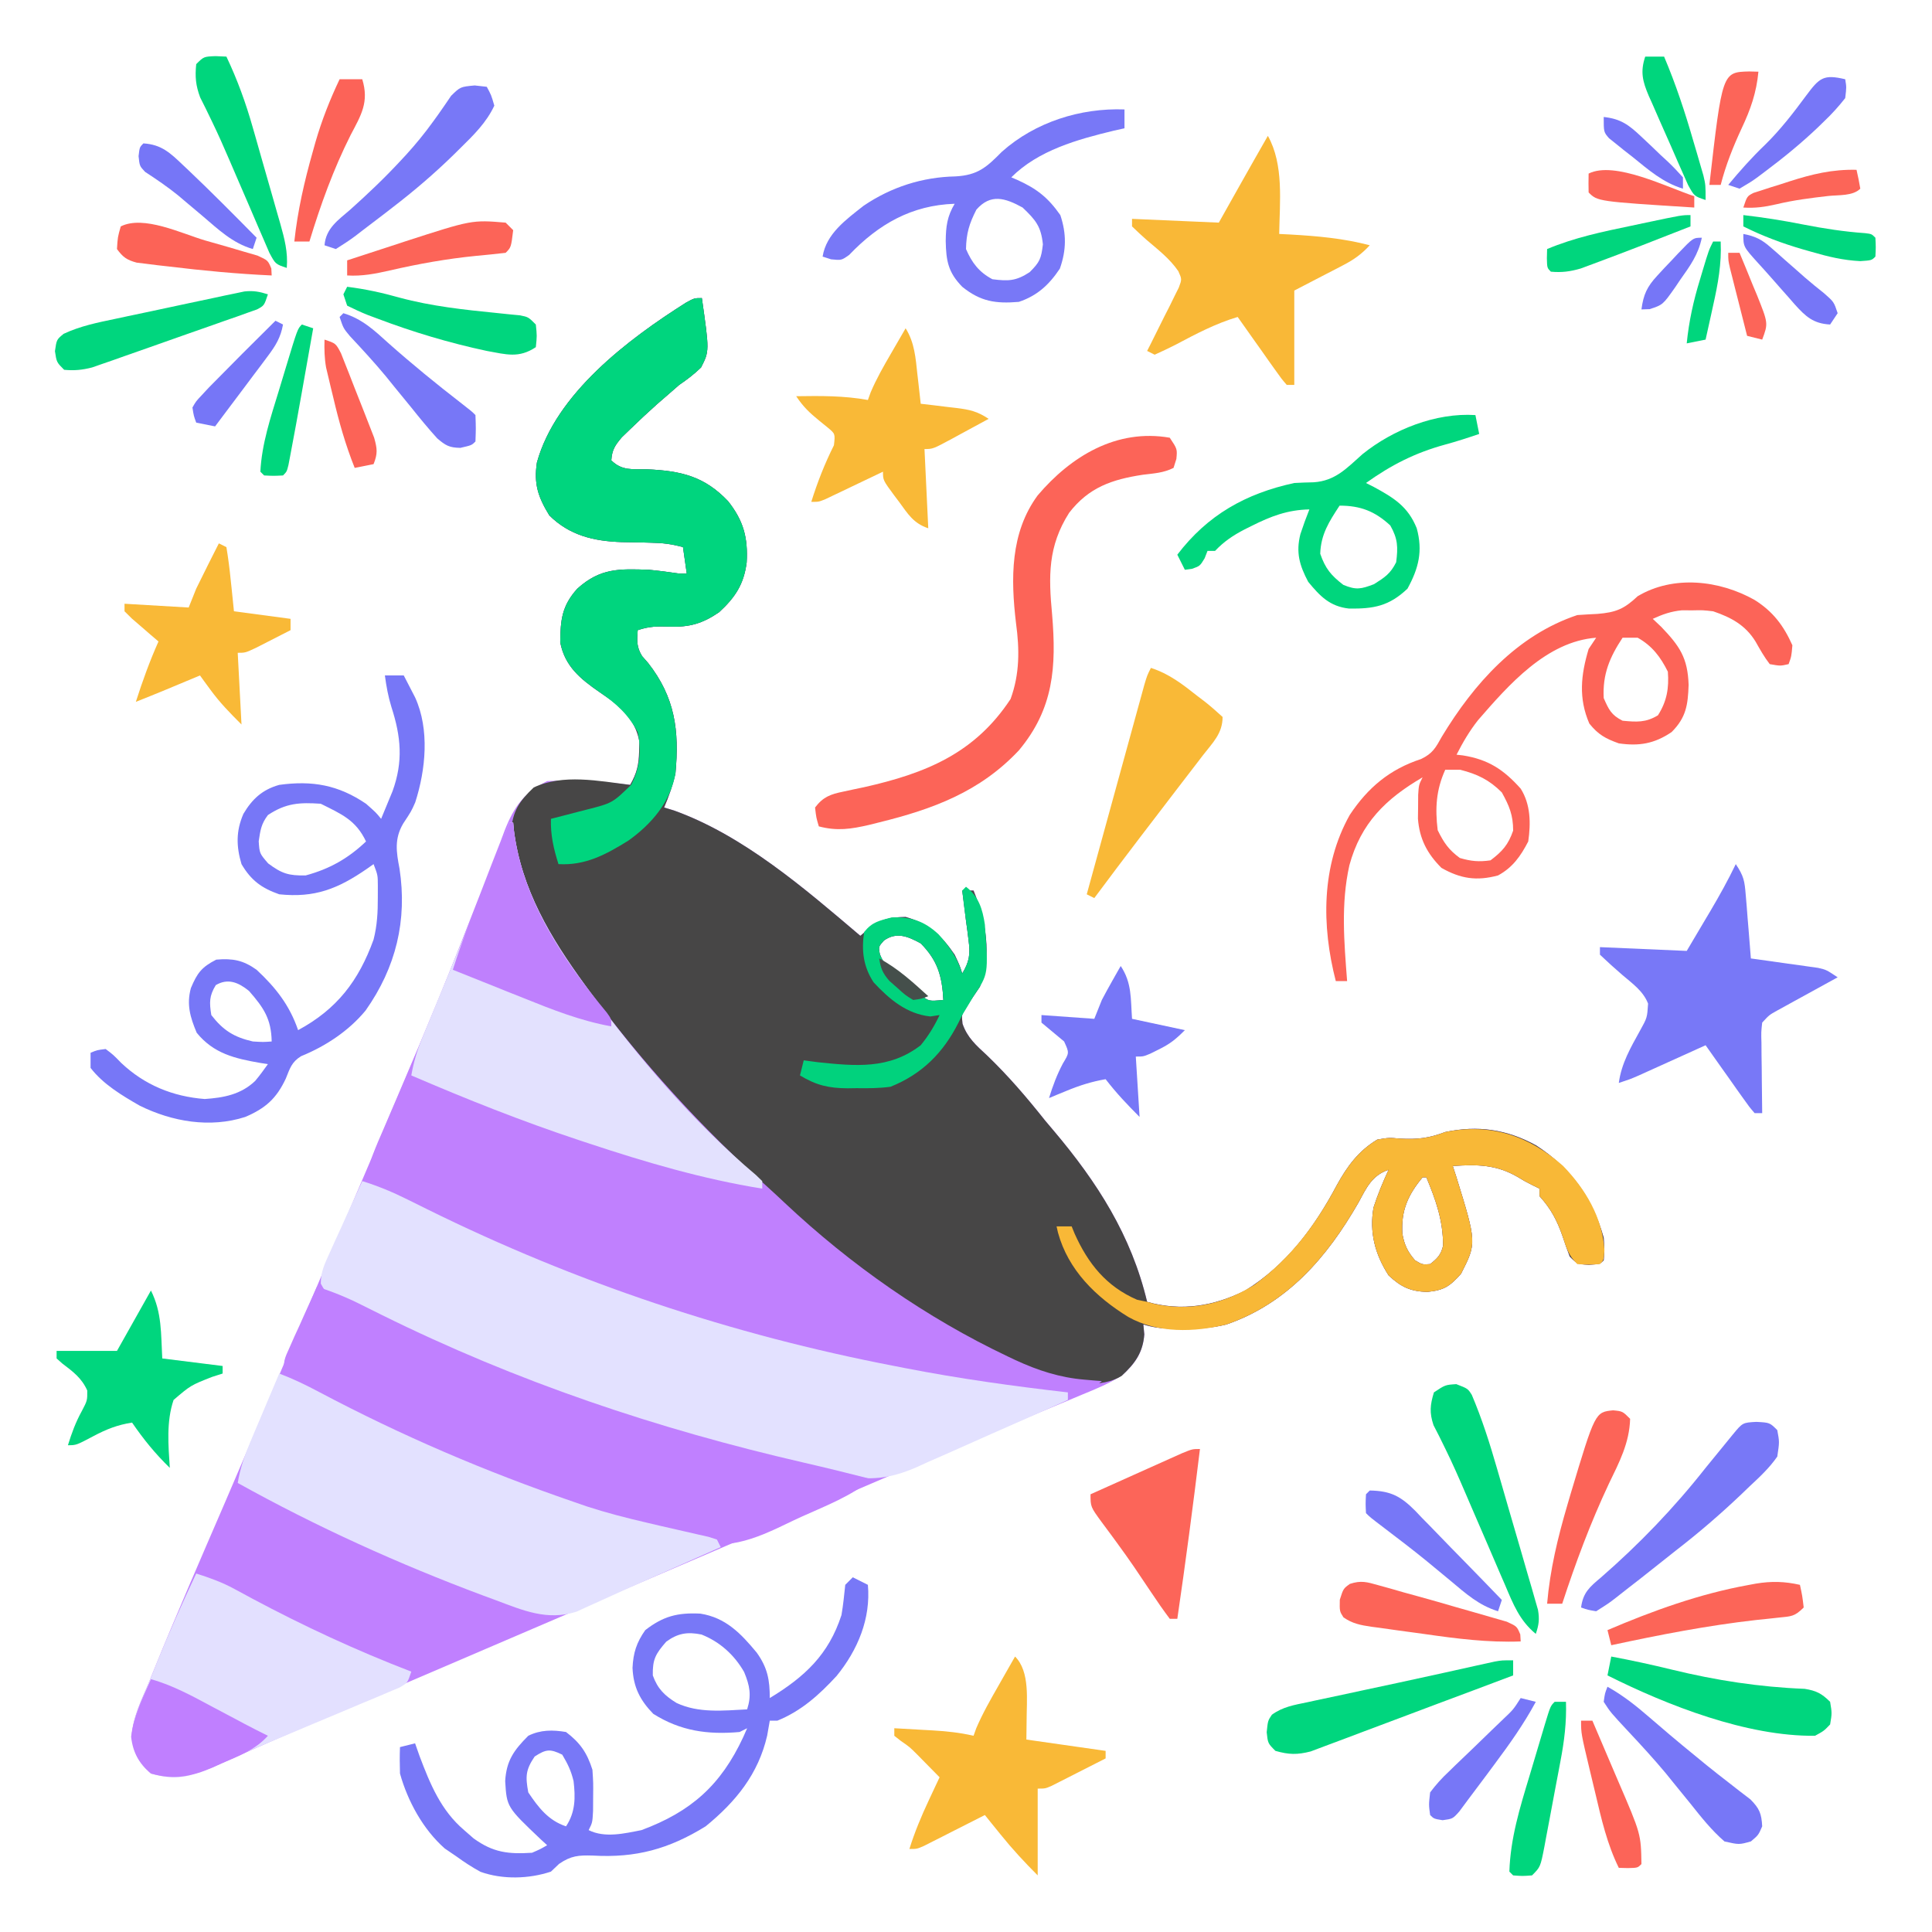 <?xml version="1.0" encoding="UTF-8"?>
<svg version="1.1" xmlns="http://www.w3.org/2000/svg" width="512" height="512">
<path d="M0 0 C2.004 14.03 2.004 14.03 -0.211 18.375 C-2.032 20.155 -3.897 21.566 -6 23 C-7.305 24.11 -8.596 25.235 -9.875 26.375 C-10.534 26.946 -11.192 27.517 -11.871 28.105 C-14.28 30.249 -16.621 32.445 -18.938 34.688 C-19.689 35.413 -20.441 36.139 -21.215 36.887 C-23.02 39.024 -23.818 40.218 -24 43 C-21.146 45.854 -18.26 45.289 -14.438 45.375 C-5.589 45.783 0.645 47.186 6.938 53.812 C11.039 58.98 12.247 63.51 11.875 70.062 C11.117 75.869 8.853 79.289 4.562 83.25 C0.155 86.26 -3.298 87.246 -8.625 87.062 C-11.875 86.96 -13.886 86.962 -17 88 C-17.211 90.786 -17.326 92.476 -15.828 94.887 C-15.307 95.481 -14.787 96.075 -14.25 96.688 C-7.128 105.767 -5.918 114.588 -7 126 C-7.744 129.224 -8.711 131.939 -10 135 C-9.158 135.253 -8.316 135.505 -7.449 135.766 C10.979 142.361 27.273 156.491 42 169 C42.755 168.359 43.511 167.719 44.289 167.059 C47.688 164.477 49.748 164.073 54 164 C60.109 165.715 63.504 168.896 67 174 C68.375 176.938 68.375 176.938 69 179 C70.897 175.83 71.169 173.891 70.688 170.25 C70.579 169.381 70.471 168.512 70.359 167.617 C70.241 166.754 70.122 165.89 70 165 C69.812 163.458 69.624 161.917 69.438 160.375 C69.293 159.261 69.149 158.148 69 157 C69.99 157 70.98 157 72 157 C75.347 165.227 76.887 173.967 73.688 182.5 C72.546 184.191 71.4 185.878 70.25 187.562 C68.809 189.885 68.809 189.885 69.078 192.301 C70.334 195.977 72.716 198.057 75.5 200.625 C81.168 206.066 86.116 211.841 91 218 C91.727 218.86 92.454 219.72 93.203 220.605 C104.789 234.318 113.807 248.377 118 266 C127.04 268.58 135.695 267.165 144 263 C154.971 256.197 162.32 246.287 168.287 235.065 C171.027 230.069 174.044 225.983 179 223 C182.098 222.484 182.098 222.484 185.062 222.75 C189.653 222.995 192.668 222.637 197 221 C205.658 219.16 213.366 220.285 221.125 224.562 C230.282 230.528 236.038 238.449 239 249 C239.188 252.301 239.188 252.301 239 255 C238 256 238 256 235.062 256.188 C232 256 232 256 230 254 C229.328 252.246 228.709 250.472 228.125 248.688 C226.639 244.42 225.059 241.386 222 238 C222 237.34 222 236.68 222 236 C221.413 235.714 220.827 235.428 220.223 235.133 C218 234 218 234 216.246 232.93 C210.527 229.595 205.509 229.569 199 230 C199.289 230.883 199.577 231.766 199.875 232.676 C205.351 250.379 205.351 250.379 201.188 258.562 C198.193 261.9 196.703 262.931 192.188 263.375 C187.755 263.22 185.304 262.078 182 259 C178.389 253.392 176.859 247.602 178 241 C179.119 237.558 180.467 234.277 182 231 C177.516 232.475 176.064 235.913 173.938 239.812 C165.669 254.192 155.146 266.428 139 272 C135.107 272.983 131.446 273.134 127.438 273.125 C126.322 273.128 125.207 273.13 124.059 273.133 C121.508 273.022 119.424 272.747 117 272 C117.082 272.866 117.165 273.733 117.25 274.625 C116.899 279.357 114.897 282.306 111.376 285.45 C108.014 287.643 104.438 289.079 100.734 290.605 C99.895 290.957 99.055 291.309 98.19 291.671 C96.353 292.44 94.514 293.207 92.674 293.972 C87.571 296.094 82.475 298.236 77.379 300.375 C75.753 301.057 75.753 301.057 74.095 301.752 C61.597 306.997 49.142 312.34 36.688 317.688 C34.315 318.705 31.943 319.723 29.571 320.741 C24.773 322.8 19.975 324.86 15.177 326.919 C4.614 331.454 -5.952 335.981 -16.517 340.508 C-22.315 342.992 -28.113 345.476 -33.91 347.961 C-35.06 348.454 -36.211 348.947 -37.396 349.455 C-43.388 352.023 -49.379 354.591 -55.371 357.161 C-56.291 357.556 -56.291 357.556 -57.229 357.958 C-60.321 359.285 -63.413 360.611 -66.505 361.938 C-72.506 364.512 -78.509 367.084 -84.514 369.648 C-98.319 375.542 -98.319 375.542 -112.069 381.561 C-115.16 382.931 -118.257 384.288 -121.355 385.643 C-123.353 386.525 -125.34 387.428 -127.328 388.333 C-134.136 391.304 -138.695 392.866 -146 391 C-149.287 388.206 -150.573 385.46 -151.09 381.179 C-150.885 376.236 -148.563 371.696 -146.688 367.188 C-146.205 365.993 -145.722 364.799 -145.225 363.569 C-139.252 348.867 -132.92 334.308 -126.625 319.742 C-122.78 310.845 -118.996 301.922 -115.225 292.993 C-110.65 282.164 -106.04 271.35 -101.428 260.537 C-98.414 253.467 -95.404 246.394 -92.394 239.322 C-90.071 233.862 -87.746 228.403 -85.417 222.946 C-83.042 217.383 -80.676 211.817 -78.312 206.25 C-77.934 205.361 -77.556 204.472 -77.167 203.556 C-72.48 192.52 -67.957 181.431 -63.586 170.266 C-63.134 169.115 -62.681 167.964 -62.215 166.778 C-60.011 161.169 -57.825 155.555 -55.671 149.927 C-54.879 147.899 -54.086 145.871 -53.293 143.844 C-52.947 142.919 -52.601 141.994 -52.244 141.041 C-49.768 134.786 -47.173 131.086 -41 128 C-33.628 127.603 -26.315 128.094 -19 129 C-17.244 125.951 -16.68 123.637 -16.625 120.125 C-16.597 119.303 -16.568 118.48 -16.539 117.633 C-17.399 112.724 -20.089 109.742 -23.875 106.656 C-24.906 105.945 -25.938 105.233 -27 104.5 C-32.134 100.958 -36.311 97.609 -37.531 91.219 C-37.463 85.314 -37.124 81.57 -33 77 C-26.92 71.513 -21.844 71.722 -14 72 C-11.313 72.251 -8.673 72.611 -6 73 C-5.34 73 -4.68 73 -4 73 C-4.33 70.69 -4.66 68.38 -5 66 C-7.876 65.183 -10.464 64.868 -13.449 64.824 C-14.298 64.8 -15.147 64.777 -16.021 64.752 C-17.779 64.709 -19.537 64.678 -21.295 64.658 C-28.633 64.42 -35.123 62.877 -40.438 57.562 C-43.41 52.688 -44.557 49.265 -43.711 43.574 C-38.647 25.239 -19.407 10.827 -4.215 1.215 C-2 0 -2 0 0 0 Z M48.25 170.25 C46.782 171.9 46.782 171.9 47.184 173.887 C48.225 176.583 49.597 177.725 51.812 179.562 C52.5 180.141 53.187 180.72 53.895 181.316 C54.937 182.15 54.937 182.15 56 183 C56.664 183.566 57.328 184.132 58.012 184.715 C60.165 186.362 60.165 186.362 64 186 C63.67 179.721 62.506 175.543 58 171 C54.671 169.177 51.603 167.855 48.25 170.25 Z M191 233 C187.109 237.682 185.261 241.839 185.641 247.949 C186.154 250.881 187.042 252.762 189 255 C190.925 256.149 190.925 256.149 193 256 C194.932 254.488 195.875 253.539 196.434 251.125 C196.446 244.503 194.542 239.071 192 233 C191.67 233 191.34 233 191 233 Z " fill="#C080FF" transform="translate(186,79)"/>
<path d="M0 0 C2.004 14.03 2.004 14.03 -0.211 18.375 C-2.032 20.155 -3.897 21.566 -6 23 C-7.305 24.11 -8.596 25.235 -9.875 26.375 C-10.534 26.946 -11.192 27.517 -11.871 28.105 C-14.28 30.249 -16.621 32.445 -18.938 34.688 C-19.689 35.413 -20.441 36.139 -21.215 36.887 C-23.02 39.024 -23.818 40.218 -24 43 C-21.146 45.854 -18.26 45.289 -14.438 45.375 C-5.589 45.783 0.645 47.186 6.938 53.812 C11.039 58.98 12.247 63.51 11.875 70.062 C11.117 75.869 8.853 79.289 4.562 83.25 C0.155 86.26 -3.298 87.246 -8.625 87.062 C-11.875 86.96 -13.886 86.962 -17 88 C-17.211 90.786 -17.326 92.476 -15.828 94.887 C-15.307 95.481 -14.787 96.075 -14.25 96.688 C-7.128 105.767 -5.918 114.588 -7 126 C-7.744 129.224 -8.711 131.939 -10 135 C-8.737 135.379 -8.737 135.379 -7.449 135.766 C10.979 142.361 27.273 156.491 42 169 C42.755 168.359 43.511 167.719 44.289 167.059 C47.688 164.477 49.748 164.073 54 164 C60.109 165.715 63.504 168.896 67 174 C68.375 176.938 68.375 176.938 69 179 C70.897 175.83 71.169 173.891 70.688 170.25 C70.579 169.381 70.471 168.512 70.359 167.617 C70.241 166.754 70.122 165.89 70 165 C69.812 163.458 69.624 161.917 69.438 160.375 C69.293 159.261 69.149 158.148 69 157 C69.99 157 70.98 157 72 157 C75.347 165.227 76.887 173.967 73.688 182.5 C72.546 184.191 71.4 185.878 70.25 187.562 C68.809 189.885 68.809 189.885 69.078 192.301 C70.334 195.977 72.716 198.057 75.5 200.625 C81.168 206.066 86.116 211.841 91 218 C91.727 218.86 92.454 219.72 93.203 220.605 C104.789 234.318 113.807 248.377 118 266 C127.04 268.58 135.695 267.165 144 263 C154.971 256.197 162.32 246.287 168.287 235.065 C171.027 230.069 174.044 225.983 179 223 C182.098 222.484 182.098 222.484 185.062 222.75 C189.653 222.995 192.668 222.637 197 221 C205.658 219.16 213.366 220.285 221.125 224.562 C230.282 230.528 236.038 238.449 239 249 C239.188 252.301 239.188 252.301 239 255 C238 256 238 256 235.062 256.188 C232 256 232 256 230 254 C229.328 252.246 228.709 250.472 228.125 248.688 C226.639 244.42 225.059 241.386 222 238 C222 237.34 222 236.68 222 236 C221.413 235.714 220.827 235.428 220.223 235.133 C218 234 218 234 216.246 232.93 C210.527 229.595 205.509 229.569 199 230 C199.289 230.883 199.577 231.766 199.875 232.676 C205.351 250.379 205.351 250.379 201.188 258.562 C198.193 261.9 196.703 262.931 192.188 263.375 C187.755 263.22 185.304 262.078 182 259 C178.389 253.392 176.859 247.602 178 241 C179.119 237.558 180.467 234.277 182 231 C177.516 232.475 176.064 235.913 173.938 239.812 C165.669 254.192 155.146 266.428 139 272 C135.107 272.983 131.446 273.134 127.438 273.125 C126.322 273.128 125.207 273.13 124.059 273.133 C121.508 273.022 119.424 272.747 117 272 C117.082 272.866 117.165 273.733 117.25 274.625 C116.891 279.477 114.752 282.375 111.227 285.645 C105.856 288.914 98.56 287.601 92.703 286.227 C76.103 280.732 60.998 271.31 47 261 C46.146 260.374 46.146 260.374 45.275 259.735 C33.862 251.302 22.916 242.195 13.016 232.02 C11.039 230.039 8.995 228.2 6.875 226.375 C1.06 221.366 -4.153 215.942 -9.148 210.121 C-10.377 208.714 -11.632 207.331 -12.914 205.973 C-28.17 189.717 -49.719 165.002 -50.562 141.312 C-50.162 136.001 -48.403 133.331 -44.562 129.688 C-36.823 126.021 -27.294 127.972 -19 129 C-17.244 125.951 -16.68 123.637 -16.625 120.125 C-16.582 118.891 -16.582 118.891 -16.539 117.633 C-17.399 112.724 -20.089 109.742 -23.875 106.656 C-24.906 105.945 -25.938 105.233 -27 104.5 C-32.134 100.958 -36.311 97.609 -37.531 91.219 C-37.463 85.314 -37.124 81.57 -33 77 C-26.92 71.513 -21.844 71.722 -14 72 C-11.313 72.251 -8.673 72.611 -6 73 C-5.34 73 -4.68 73 -4 73 C-4.495 69.535 -4.495 69.535 -5 66 C-7.876 65.183 -10.464 64.868 -13.449 64.824 C-14.298 64.8 -15.147 64.777 -16.021 64.752 C-17.779 64.709 -19.537 64.678 -21.295 64.658 C-28.633 64.42 -35.123 62.877 -40.438 57.562 C-43.41 52.688 -44.557 49.265 -43.711 43.574 C-38.647 25.239 -19.407 10.827 -4.215 1.215 C-2 0 -2 0 0 0 Z M48.25 170.25 C46.782 171.9 46.782 171.9 47.184 173.887 C48.225 176.583 49.597 177.725 51.812 179.562 C52.5 180.141 53.187 180.72 53.895 181.316 C54.937 182.15 54.937 182.15 56 183 C56.664 183.566 57.328 184.132 58.012 184.715 C60.165 186.362 60.165 186.362 64 186 C63.67 179.721 62.506 175.543 58 171 C54.671 169.177 51.603 167.855 48.25 170.25 Z M191 233 C187.109 237.682 185.261 241.839 185.641 247.949 C186.154 250.881 187.042 252.762 189 255 C190.925 256.149 190.925 256.149 193 256 C194.932 254.488 195.875 253.539 196.434 251.125 C196.446 244.503 194.542 239.071 192 233 C191.67 233 191.34 233 191 233 Z " fill="#474646" transform="translate(186,79)"/>
<path d="M0 0 C0.33 0 0.66 0 1 0 C1.063 0.681 1.126 1.361 1.191 2.062 C3.16 17.646 10.899 30.519 20 43 C20.406 43.558 20.812 44.116 21.231 44.69 C35.084 63.522 51.048 81.018 68.455 96.603 C69.994 97.995 71.51 99.408 73.02 100.832 C90.413 117.181 110.418 131.196 132 141.438 C132.694 141.768 133.388 142.098 134.103 142.438 C140.04 145.178 145.881 147.086 152.438 147.625 C153.302 147.7 154.167 147.775 155.059 147.852 C156.02 147.925 156.02 147.925 157 148 C153.146 151.283 150.095 152.146 145.04 151.794 C143.959 151.64 142.879 151.487 141.766 151.328 C140.56 151.16 139.355 150.992 138.114 150.819 C136.839 150.631 135.564 150.443 134.25 150.25 C132.925 150.06 131.6 149.869 130.275 149.679 C114.29 147.357 98.595 144.406 82.877 140.678 C80.062 140.015 77.242 139.372 74.422 138.73 C35.591 129.678 -3.433 114.872 -38 95 C-37.308 90.061 -35.344 85.788 -33.379 81.25 C-32.608 79.446 -31.838 77.642 -31.068 75.839 C-30.659 74.887 -30.251 73.936 -29.83 72.955 C-22.254 55.293 -14.92 37.544 -7.812 19.688 C-7.416 18.69 -7.019 17.693 -6.61 16.666 C-4.4 11.113 -2.197 5.558 0 0 Z " fill="#C080FE" transform="translate(135,218)"/>
<path d="M0 0 C4.199 1.312 8.048 2.904 11.98 4.871 C13.13 5.44 14.28 6.009 15.464 6.594 C16.07 6.895 16.675 7.195 17.299 7.505 C56.578 26.907 97.987 40.725 141 49 C142.414 49.277 142.414 49.277 143.857 49.561 C158.168 52.349 172.518 54.345 187 56 C187 56.66 187 57.32 187 58 C180.238 61.044 173.46 64.048 166.669 67.027 C164.364 68.044 162.062 69.069 159.765 70.103 C156.451 71.593 153.124 73.051 149.793 74.504 C148.27 75.201 148.27 75.201 146.717 75.912 C139.692 78.925 134.494 79.421 127 78 C125.805 77.787 124.61 77.574 123.378 77.355 C121.808 76.99 121.808 76.99 120.207 76.617 C119.013 76.341 117.818 76.065 116.587 75.78 C115.342 75.481 114.096 75.183 112.812 74.875 C111.832 74.642 111.832 74.642 110.832 74.404 C74.086 65.655 39.045 52.611 4.912 36.493 C3.603 35.876 2.293 35.264 0.98 34.656 C-0.844 33.807 -2.659 32.937 -4.473 32.066 C-5.517 31.571 -6.561 31.075 -7.637 30.565 C-10 29 -10 29 -10.99 27.175 C-11.004 24.077 -9.97 21.956 -8.691 19.141 C-8.192 18.026 -7.692 16.911 -7.178 15.762 C-6.645 14.603 -6.112 13.444 -5.562 12.25 C-5.033 11.076 -4.504 9.901 -3.959 8.691 C-2.65 5.789 -1.33 2.893 0 0 Z " fill="#E3E1FF" transform="translate(96,313)"/>
<path d="M0 0 C4.165 1.302 7.979 2.875 11.875 4.836 C13.009 5.399 14.143 5.963 15.312 6.544 C15.911 6.842 16.51 7.14 17.128 7.448 C52.879 25.157 90.19 37.684 129.015 46.613 C135.03 47.996 141.019 49.474 147 51 C141.618 55.454 134.947 58.01 128.624 60.855 C127.054 61.571 125.493 62.305 123.941 63.058 C113.693 68.02 106.619 70.143 95.653 66.344 C94.448 65.901 93.242 65.457 92 65 C89.968 64.424 87.932 63.864 85.891 63.324 C60.494 56.028 35.45 47.374 12.012 35.049 C9.789 33.89 7.55 32.765 5.309 31.641 C3.747 30.845 2.186 30.048 0.625 29.25 C-0.108 28.885 -0.84 28.52 -1.595 28.145 C-6.606 25.542 -6.606 25.542 -8.32 23.182 C-9.257 20.175 -8.509 18.859 -7.227 16.016 C-6.814 15.081 -6.402 14.146 -5.977 13.184 C-5.531 12.216 -5.085 11.247 -4.625 10.25 C-4.187 9.266 -3.748 8.283 -3.297 7.27 C-2.212 4.84 -1.112 2.417 0 0 Z " fill="#C080FF" transform="translate(84,341)"/>
<path d="M0 0 C2.004 14.03 2.004 14.03 -0.211 18.375 C-2.032 20.155 -3.897 21.566 -6 23 C-7.305 24.11 -8.596 25.235 -9.875 26.375 C-10.534 26.946 -11.192 27.517 -11.871 28.105 C-14.28 30.249 -16.621 32.445 -18.938 34.688 C-19.689 35.413 -20.441 36.139 -21.215 36.887 C-23.02 39.024 -23.818 40.218 -24 43 C-21.146 45.854 -18.26 45.289 -14.438 45.375 C-5.589 45.783 0.645 47.186 6.938 53.812 C11.039 58.98 12.247 63.51 11.875 70.062 C11.117 75.869 8.853 79.289 4.562 83.25 C0.155 86.26 -3.298 87.246 -8.625 87.062 C-11.875 86.96 -13.886 86.962 -17 88 C-17.211 90.786 -17.326 92.476 -15.828 94.887 C-15.307 95.481 -14.787 96.075 -14.25 96.688 C-7.107 105.794 -5.975 114.561 -7 126 C-8.351 133.586 -13.311 139.362 -19.469 143.766 C-25.396 147.443 -30.852 150.42 -38 150 C-39.305 145.841 -40.12 142.35 -40 138 C-38.964 137.734 -37.927 137.469 -36.859 137.195 C-35.49 136.839 -34.12 136.482 -32.75 136.125 C-32.068 135.951 -31.386 135.777 -30.684 135.598 C-23.72 133.825 -23.72 133.825 -18.75 129 C-16.417 124.566 -15.973 119.886 -17 115 C-19.606 110.236 -22.563 107.561 -27 104.5 C-32.134 100.958 -36.311 97.609 -37.531 91.219 C-37.463 85.314 -37.124 81.57 -33 77 C-26.92 71.513 -21.844 71.722 -14 72 C-11.313 72.251 -8.673 72.611 -6 73 C-5.34 73 -4.68 73 -4 73 C-4.495 69.535 -4.495 69.535 -5 66 C-7.876 65.183 -10.464 64.868 -13.449 64.824 C-14.722 64.788 -14.722 64.788 -16.021 64.752 C-17.779 64.709 -19.537 64.678 -21.295 64.658 C-28.633 64.42 -35.123 62.877 -40.438 57.562 C-43.41 52.688 -44.557 49.265 -43.711 43.574 C-38.647 25.239 -19.407 10.827 -4.215 1.215 C-2 0 -2 0 0 0 Z " fill="#00D57E" transform="translate(186,79)"/>
<path d="M0 0 C3.706 1.409 7.16 3.074 10.656 4.941 C32.512 16.513 54.595 25.951 78 34 C79.186 34.41 80.372 34.82 81.594 35.242 C86.765 36.924 92.001 38.268 97.297 39.496 C98.437 39.765 99.577 40.033 100.752 40.31 C103.061 40.848 105.372 41.377 107.686 41.895 C108.743 42.139 109.801 42.382 110.891 42.633 C111.85 42.848 112.809 43.064 113.798 43.286 C114.525 43.521 115.251 43.757 116 44 C116.33 44.66 116.66 45.32 117 46 C110.308 48.985 103.614 51.963 96.914 54.93 C93.045 56.643 89.181 58.367 85.336 60.133 C84.153 60.666 82.969 61.2 81.75 61.75 C80.775 62.199 79.801 62.647 78.797 63.109 C71.036 65.581 64.654 62.792 57.375 60.062 C56.27 59.655 55.165 59.247 54.026 58.828 C31.682 50.49 9.845 40.594 -11 29 C-10.36 25.16 -9.228 21.844 -7.715 18.262 C-7.043 16.662 -7.043 16.662 -6.357 15.029 C-5.889 13.927 -5.42 12.824 -4.938 11.688 C-4.465 10.565 -3.993 9.443 -3.506 8.287 C-2.341 5.523 -1.173 2.761 0 0 Z " fill="#E3E1FF" transform="translate(74,364)"/>
<path d="M0 0 C0.33 0 0.66 0 1 0 C1.063 0.681 1.126 1.361 1.191 2.062 C3.16 17.646 10.899 30.519 20 43 C20.406 43.558 20.812 44.116 21.231 44.69 C34.086 62.166 48.73 79.409 65.34 93.398 C65.888 93.927 66.436 94.455 67 95 C67 95.66 67 96.32 67 97 C51.246 94.463 36.113 90.013 21 85 C20.109 84.706 19.218 84.412 18.3 84.109 C3.228 79.105 -11.415 73.276 -26 67 C-25.391 63.506 -24.48 60.417 -23.13 57.141 C-22.746 56.202 -22.361 55.263 -21.966 54.296 C-21.549 53.291 -21.132 52.286 -20.703 51.25 C-20.272 50.2 -19.842 49.151 -19.398 48.069 C-18.02 44.711 -16.635 41.355 -15.25 38 C-13.441 33.605 -11.634 29.209 -9.828 24.812 C-9.398 23.766 -8.968 22.72 -8.525 21.642 C-5.581 14.465 -2.713 7.268 0 0 Z " fill="#E3E1FE" transform="translate(135,218)"/>
<path d="M0 0 C3.557 1.127 6.867 2.316 10.145 4.102 C10.895 4.505 11.646 4.909 12.419 5.325 C13.209 5.754 13.999 6.183 14.812 6.625 C28.54 13.954 42.475 20.418 57 26 C56 29 56 29 53.863 30.22 C52.921 30.616 51.979 31.012 51.009 31.42 C49.944 31.874 48.879 32.328 47.782 32.795 C46.621 33.277 45.461 33.758 44.266 34.254 C43.08 34.755 41.895 35.257 40.674 35.774 C37.517 37.109 34.354 38.432 31.19 39.751 C27.986 41.091 24.786 42.444 21.586 43.795 C15.064 46.546 8.541 49.295 2 52 C1.109 52.374 0.218 52.748 -0.7 53.134 C-4.557 54.586 -8.086 54.119 -12 53 C-15.089 50.375 -15.854 48.66 -16.725 44.717 C-17.028 40.626 -16.435 38.422 -14.902 34.648 C-14.43 33.466 -13.957 32.284 -13.471 31.066 C-12.965 29.848 -12.459 28.63 -11.938 27.375 C-11.459 26.18 -10.98 24.985 -10.486 23.754 C-7.234 15.716 -3.701 7.84 0 0 Z " fill="#E3E0FF" transform="translate(52,417)"/>
<path d="M0 0 C1.65 0 3.3 0 5 0 C5.651 1.247 6.296 2.498 6.938 3.75 C7.477 4.794 7.477 4.794 8.027 5.859 C11.875 14.328 10.83 24.977 8.047 33.621 C7 36 7 36 4.836 39.273 C2.481 43.314 3.017 46.739 3.875 51.188 C5.963 64.884 2.954 77.381 -5.125 88.812 C-9.594 94.215 -15.705 98.254 -22.191 100.891 C-24.699 102.429 -25.164 104.111 -26.25 106.812 C-28.73 112.125 -31.638 114.708 -37 117 C-46.348 120.012 -56.396 118.256 -65 114 C-69.682 111.31 -74.68 108.33 -78 104 C-78 102.68 -78 101.36 -78 100 C-76.258 99.27 -76.258 99.27 -74 99 C-71.992 100.512 -71.992 100.512 -69.875 102.688 C-63.702 108.524 -56.219 111.599 -47.75 112.25 C-42.696 111.913 -38.157 111.048 -34.383 107.465 C-33.184 106.033 -32.082 104.522 -31 103 C-31.641 102.902 -32.281 102.804 -32.941 102.703 C-39.693 101.536 -45.372 100.241 -49.875 94.688 C-51.578 90.619 -52.607 87.219 -51.41 82.844 C-49.737 78.881 -48.602 77.307 -44.688 75.312 C-40.289 74.94 -37.544 75.469 -34 78 C-28.927 82.717 -25.236 87.433 -23 94 C-12.715 88.443 -6.969 80.972 -3 70 C-2.043 66.251 -1.865 62.739 -1.875 58.875 C-1.872 57.841 -1.87 56.807 -1.867 55.742 C-1.881 52.908 -1.881 52.908 -3 50 C-3.58 50.41 -4.16 50.82 -4.758 51.242 C-12.45 56.548 -18.559 58.984 -28 58 C-32.691 56.35 -35.474 54.304 -38 50 C-39.404 45.262 -39.476 41.253 -37.5 36.688 C-35.157 32.734 -32.462 30.252 -28 29 C-19.224 27.797 -12.35 29.02 -5 34 C-2.375 36.312 -2.375 36.312 -1 38 C-0.349 36.44 0.296 34.877 0.938 33.312 C1.297 32.442 1.657 31.572 2.027 30.676 C4.886 22.81 4.269 16.209 1.734 8.379 C0.881 5.614 0.377 2.867 0 0 Z M-31 37 C-32.783 39.35 -33.001 41.008 -33.438 43.938 C-33.223 47.16 -33.223 47.16 -30.938 49.812 C-27.3 52.522 -25.544 53.074 -21 53 C-14.631 51.271 -9.766 48.515 -5 44 C-7.696 38.291 -11.541 36.73 -17 34 C-22.58 33.628 -26.196 33.797 -31 37 Z M-44.812 82.062 C-46.577 84.941 -46.531 86.682 -46 90 C-42.858 94.066 -39.984 95.858 -35 97 C-32.249 97.169 -32.249 97.169 -30 97 C-30.125 90.983 -32.1 88.089 -36.016 83.602 C-38.798 81.356 -41.572 80.163 -44.812 82.062 Z " fill="#7777F7" transform="translate(102,179)"/>
<path d="M0 0 C1.32 0.66 2.64 1.32 4 2 C4.797 10.969 1.321 19.244 -4.297 26.152 C-8.891 31.137 -13.646 35.428 -20 38 C-20.66 38 -21.32 38 -22 38 C-22.227 39.299 -22.454 40.599 -22.688 41.938 C-25.029 52.13 -30.967 59.447 -39 66 C-48.79 72.041 -57.517 74.4 -68.859 73.746 C-72.66 73.63 -74.657 73.765 -77.836 75.945 C-78.55 76.623 -79.264 77.301 -80 78 C-85.846 79.949 -92.812 80.135 -98.645 78.059 C-100.893 76.836 -102.935 75.51 -105 74 C-106.547 72.948 -106.547 72.948 -108.125 71.875 C-113.881 66.811 -117.969 59.304 -120 52 C-120.075 49.668 -120.093 47.331 -120 45 C-118.02 44.505 -118.02 44.505 -116 44 C-115.608 45.114 -115.216 46.227 -114.812 47.375 C-112.006 54.793 -109.158 61.765 -103 67 C-102.175 67.722 -101.35 68.444 -100.5 69.188 C-95.297 72.96 -91.281 73.399 -85 73 C-82.807 72.047 -82.807 72.047 -81 71 C-81.543 70.504 -82.085 70.007 -82.645 69.496 C-91.704 60.893 -91.704 60.893 -92.121 53.996 C-91.802 48.573 -89.789 45.789 -86 42 C-82.777 40.388 -79.486 40.405 -76 41 C-72.223 43.874 -70.417 46.528 -69 51 C-68.77 54.48 -68.77 54.48 -68.812 58.188 C-68.819 59.419 -68.825 60.65 -68.832 61.918 C-69 65 -69 65 -70 67 C-65.72 69.14 -60.529 67.895 -56 67 C-42.877 62.121 -34.972 55.11 -29.031 42.344 C-28.691 41.57 -28.351 40.797 -28 40 C-28.99 40.495 -28.99 40.495 -30 41 C-38.444 41.751 -45.66 40.736 -52.875 36.188 C-56.42 32.538 -58.152 29.078 -58.375 24 C-58.186 20.035 -57.322 17.295 -55 14 C-50.229 10.3 -46.44 9.333 -40.418 9.625 C-33.658 10.673 -29.636 14.922 -25.445 19.977 C-22.599 23.961 -22 27.173 -22 32 C-12.752 26.39 -6.398 20.5 -3 10 C-2.539 7.337 -2.283 4.69 -2 2 C-1.34 1.34 -0.68 0.68 0 0 Z M-49.438 17.062 C-52.261 20.3 -53.089 21.732 -53 26 C-51.73 29.555 -49.838 31.386 -46.688 33.312 C-40.813 36.057 -34.325 35.32 -28 35 C-26.811 31.25 -27.283 28.775 -28.797 25.102 C-31.397 20.56 -35.214 17.109 -40.09 15.168 C-43.856 14.395 -46.411 14.845 -49.438 17.062 Z M-84.312 47.5 C-86.711 51.054 -86.775 52.774 -86 57 C-83.301 61.034 -80.671 64.443 -76 66 C-73.498 62.247 -73.483 58.346 -74 54 C-74.683 51.215 -75.5 49.534 -77 47 C-80.247 45.418 -81.287 45.537 -84.312 47.5 Z " fill="#7878F7" transform="translate(226,418)"/>
<path d="M0 0 C4.869 3.056 7.686 6.817 10 12 C9.75 14.938 9.75 14.938 9 17 C6.812 17.5 6.812 17.5 4 17 C2.537 15.11 1.426 13.119 0.25 11.039 C-2.442 6.648 -6.256 4.613 -11 3 C-13.725 2.687 -13.725 2.687 -16.5 2.75 C-17.877 2.742 -17.877 2.742 -19.281 2.734 C-22.178 3.017 -24.364 3.796 -27 5 C-26.258 5.701 -25.515 6.402 -24.75 7.125 C-19.861 12.237 -17.736 15.324 -17.5 22.5 C-17.68 27.773 -18.135 31.135 -22 35 C-26.545 38.099 -30.65 38.78 -36 38 C-39.556 36.725 -41.445 35.689 -43.812 32.75 C-46.719 26.019 -46.053 19.867 -44 13 C-43.01 11.515 -43.01 11.515 -42 10 C-55.156 11.012 -65.181 22.491 -73.305 31.848 C-75.592 34.752 -77.32 37.711 -79 41 C-78.443 41.063 -77.886 41.126 -77.312 41.191 C-70.582 42.271 -66.528 44.94 -62 50 C-59.357 54.186 -59.302 59.175 -60 64 C-62.01 67.877 -64.128 70.898 -68 73 C-73.707 74.536 -77.937 73.868 -83 71 C-86.792 67.208 -88.824 63.326 -89.23 57.957 C-89.216 56.919 -89.202 55.882 -89.188 54.812 C-89.181 53.767 -89.175 52.722 -89.168 51.645 C-89 49 -89 49 -88 47 C-97.779 52.703 -104.369 59.149 -107.402 70.32 C-109.682 80.542 -108.788 90.657 -108 101 C-108.99 101 -109.98 101 -111 101 C-114.791 86.315 -114.859 70.463 -107.305 56.973 C-102.5 49.727 -96.717 44.869 -88.395 42.148 C-85.313 40.671 -84.532 39.151 -82.875 36.188 C-74.395 22.17 -62.928 9.309 -47 4 C-45.21 3.875 -43.418 3.773 -41.625 3.688 C-36.775 3.286 -34.589 2.39 -31 -1 C-21.548 -6.631 -9.338 -5.272 0 0 Z M-35 10 C-38.42 15.184 -40.331 19.686 -40 26 C-38.665 29.051 -37.976 30.512 -35 32 C-31.263 32.346 -28.881 32.533 -25.625 30.562 C-23.261 26.835 -22.672 23.392 -23 19 C-24.957 15.087 -27.156 12.162 -31 10 C-32.32 10 -33.64 10 -35 10 Z M-82 45 C-84.425 50.364 -84.699 55.187 -84 61 C-82.364 64.331 -81.092 66.199 -78.125 68.375 C-75.159 69.247 -73.081 69.44 -70 69 C-66.837 66.61 -65.305 64.877 -64 61.125 C-64 57.032 -65.017 54.569 -67 51 C-70.323 47.677 -73.464 46.158 -78 45 C-79.32 45 -80.64 45 -82 45 Z " fill="#FC6458" transform="translate(465,159)"/>
<path d="M0 0 C5.887 6.074 10.473 13.733 10.961 22.328 C10.773 25.027 10.773 25.027 9.773 26.027 C6.836 26.215 6.836 26.215 3.773 26.027 C1.408 23.662 0.934 21.877 -0.102 18.715 C-1.588 14.447 -3.168 11.414 -6.227 8.027 C-6.227 7.367 -6.227 6.707 -6.227 6.027 C-6.813 5.741 -7.4 5.455 -8.004 5.16 C-10.227 4.027 -10.227 4.027 -11.98 2.957 C-17.699 -0.378 -22.718 -0.403 -29.227 0.027 C-28.938 0.91 -28.649 1.793 -28.352 2.703 C-22.875 20.406 -22.875 20.406 -27.039 28.59 C-30.034 31.927 -31.523 32.958 -36.039 33.402 C-40.472 33.248 -42.923 32.106 -46.227 29.027 C-49.838 23.42 -51.367 17.63 -50.227 11.027 C-49.108 7.585 -47.759 4.305 -46.227 1.027 C-50.71 2.502 -52.162 5.94 -54.289 9.84 C-62.558 24.22 -73.08 36.456 -89.227 42.027 C-97.694 44.123 -107.478 44.408 -115.227 40.027 C-123.852 34.719 -131.138 27.602 -133.852 17.68 C-133.975 17.134 -134.099 16.589 -134.227 16.027 C-132.907 16.027 -131.587 16.027 -130.227 16.027 C-129.97 16.656 -129.714 17.285 -129.449 17.934 C-125.893 25.884 -121.051 31.934 -112.914 35.465 C-111.584 35.743 -111.584 35.743 -110.227 36.027 C-109.616 36.197 -109.005 36.368 -108.375 36.543 C-98.964 38.665 -89.953 36.578 -81.852 31.555 C-72.17 24.445 -65.525 15.596 -59.94 5.092 C-57.199 0.097 -54.182 -3.989 -49.227 -6.973 C-46.129 -7.488 -46.129 -7.488 -43.164 -7.223 C-38.586 -6.978 -35.541 -7.306 -31.227 -8.973 C-19.263 -11.406 -9.073 -8.038 0 0 Z M-37.227 3.027 C-41.117 7.709 -42.966 11.866 -42.586 17.977 C-42.072 20.908 -41.184 22.79 -39.227 25.027 C-37.301 26.176 -37.301 26.176 -35.227 26.027 C-33.295 24.516 -32.351 23.567 -31.793 21.152 C-31.781 14.53 -33.685 9.098 -36.227 3.027 C-36.557 3.027 -36.887 3.027 -37.227 3.027 Z " fill="#F8B837" transform="translate(414.227,308.973)"/>
<path d="M0 0 C2.111 3.167 2.335 4.423 2.633 8.105 C2.717 9.088 2.8 10.071 2.887 11.084 C2.965 12.108 3.044 13.132 3.125 14.188 C3.211 15.223 3.298 16.259 3.387 17.326 C3.599 19.884 3.803 22.441 4 25 C4.59 25.08 5.18 25.161 5.788 25.244 C8.464 25.613 11.138 25.994 13.812 26.375 C14.741 26.501 15.67 26.628 16.627 26.758 C17.966 26.951 17.966 26.951 19.332 27.148 C20.154 27.264 20.976 27.379 21.823 27.498 C24 28 24 28 27 30 C26.465 30.292 25.93 30.585 25.379 30.886 C22.959 32.212 20.542 33.544 18.125 34.875 C17.283 35.335 16.441 35.795 15.574 36.27 C14.769 36.714 13.963 37.159 13.133 37.617 C12.389 38.026 11.646 38.434 10.879 38.855 C8.857 39.986 8.857 39.986 7 42 C6.722 44.524 6.722 44.524 6.805 47.445 C6.814 49.06 6.814 49.06 6.824 50.707 C6.841 51.835 6.858 52.963 6.875 54.125 C6.884 55.261 6.893 56.396 6.902 57.566 C6.926 60.378 6.959 63.189 7 66 C6.34 66 5.68 66 5 66 C3.58 64.348 3.58 64.348 1.961 62.062 C1.381 61.25 0.801 60.438 0.203 59.602 C-0.4 58.743 -1.003 57.885 -1.625 57 C-2.236 56.141 -2.847 55.283 -3.477 54.398 C-4.99 52.27 -6.498 50.137 -8 48 C-8.59 48.267 -9.18 48.535 -9.788 48.81 C-12.462 50.021 -15.137 51.229 -17.812 52.438 C-18.741 52.858 -19.67 53.279 -20.627 53.713 C-21.52 54.116 -22.412 54.519 -23.332 54.934 C-24.154 55.305 -24.976 55.677 -25.823 56.06 C-28 57 -28 57 -31 58 C-30.308 52.793 -27.848 48.605 -25.352 44.084 C-23.483 40.709 -23.483 40.709 -23.242 36.966 C-24.526 33.634 -27.41 31.643 -30.062 29.375 C-32.094 27.623 -34.054 25.85 -36 24 C-36 23.34 -36 22.68 -36 22 C-28.41 22.33 -20.82 22.66 -13 23 C-11.412 20.319 -9.824 17.637 -8.188 14.875 C-7.693 14.042 -7.198 13.209 -6.688 12.351 C-4.298 8.302 -2.039 4.241 0 0 Z " fill="#7878F7" transform="translate(460,229)"/>
<path d="M0 0 C4.278 7.652 3.131 17.5 3 26 C4.468 26.073 4.468 26.073 5.965 26.148 C13.162 26.559 20.003 27.159 27 29 C24.855 31.333 22.797 32.805 19.988 34.262 C19.305 34.62 18.623 34.978 17.919 35.346 C17.059 35.789 16.199 36.232 15.312 36.688 C11.198 38.822 11.198 38.822 7 41 C7 49.25 7 57.5 7 66 C6.34 66 5.68 66 5 66 C3.58 64.348 3.58 64.348 1.961 62.062 C1.381 61.25 0.801 60.438 0.203 59.602 C-0.4 58.743 -1.003 57.885 -1.625 57 C-2.236 56.141 -2.847 55.283 -3.477 54.398 C-4.99 52.27 -6.498 50.137 -8 48 C-13.873 49.745 -19.041 52.488 -24.43 55.342 C-26.258 56.285 -28.127 57.149 -30 58 C-30.66 57.67 -31.32 57.34 -32 57 C-31.717 56.445 -31.434 55.891 -31.142 55.319 C-29.87 52.804 -28.622 50.278 -27.375 47.75 C-26.929 46.877 -26.483 46.005 -26.023 45.105 C-25.611 44.261 -25.198 43.417 -24.773 42.547 C-24.192 41.384 -24.192 41.384 -23.599 40.198 C-22.779 37.998 -22.779 37.998 -23.727 35.873 C-25.99 32.544 -29.15 30.14 -32.188 27.535 C-33.491 26.393 -34.75 25.2 -36 24 C-36 23.34 -36 22.68 -36 22 C-28.41 22.33 -20.82 22.66 -13 23 C-10.218 18.05 -10.218 18.05 -7.437 13.099 C-4.976 8.722 -2.496 4.357 0 0 Z " fill="#F9B837" transform="translate(336,36)"/>
<path d="M0 0 C2 3 2 3 1.75 5.625 C1.379 6.801 1.379 6.801 1 8 C-1.671 9.336 -4.16 9.445 -7.125 9.812 C-15.351 11.064 -21.481 13.168 -26.676 19.914 C-32.31 28.79 -32.135 36.697 -31.18 46.846 C-30.022 60.698 -30.741 71.774 -39.973 82.84 C-50.284 93.827 -62.705 98.409 -77 101.938 C-77.896 102.161 -78.793 102.385 -79.716 102.616 C-84.472 103.713 -88.169 104.279 -93 103 C-93.688 100.688 -93.688 100.688 -94 98 C-91.879 95.189 -89.918 94.484 -86.535 93.789 C-85.658 93.599 -84.781 93.409 -83.878 93.213 C-82.949 93.019 -82.02 92.825 -81.062 92.625 C-64.655 88.941 -51.689 83.666 -42.188 69.25 C-39.754 62.59 -39.798 56.094 -40.747 49.133 C-42.15 37.321 -42.283 25.203 -35.012 15.289 C-26.212 4.923 -14.117 -2.461 0 0 Z " fill="#FC6458" transform="translate(310,116)"/>
<path d="M0 0 C4.022 4.022 3.055 11.622 3.062 17.062 C3.042 18.692 3.021 20.321 3 22 C9.93 22.99 16.86 23.98 24 25 C24 25.66 24 26.32 24 27 C21.377 28.338 18.752 29.671 16.125 31 C15.379 31.382 14.632 31.763 13.863 32.156 C12.79 32.698 12.79 32.698 11.695 33.25 C11.035 33.585 10.376 33.92 9.696 34.266 C8 35 8 35 6 35 C6 42.59 6 50.18 6 58 C2.452 54.452 -0.684 51.063 -3.812 47.188 C-4.603 46.212 -5.393 45.236 -6.207 44.23 C-6.799 43.494 -7.39 42.758 -8 42 C-8.535 42.273 -9.07 42.545 -9.621 42.826 C-12.037 44.055 -14.456 45.278 -16.875 46.5 C-17.717 46.929 -18.559 47.359 -19.426 47.801 C-20.231 48.207 -21.037 48.613 -21.867 49.031 C-22.983 49.597 -22.983 49.597 -24.121 50.174 C-26 51 -26 51 -28 51 C-26.601 46.532 -24.864 42.362 -22.875 38.125 C-22.336 36.973 -21.797 35.82 -21.242 34.633 C-20.832 33.764 -20.422 32.895 -20 32 C-21.247 30.726 -22.498 29.456 -23.75 28.188 C-24.446 27.48 -25.142 26.772 -25.859 26.043 C-27.937 23.967 -27.937 23.967 -30.266 22.363 C-31.124 21.688 -31.124 21.688 -32 21 C-32 20.34 -32 19.68 -32 19 C-29.437 19.142 -26.875 19.288 -24.312 19.438 C-23.591 19.477 -22.87 19.516 -22.127 19.557 C-18.333 19.782 -14.713 20.128 -11 21 C-10.765 20.346 -10.531 19.693 -10.289 19.02 C-8.602 15.069 -6.506 11.413 -4.375 7.688 C-3.955 6.947 -3.535 6.206 -3.102 5.443 C-2.071 3.627 -1.036 1.813 0 0 Z " fill="#F9B937" transform="translate(269,439)"/>
<path d="M0 0 C0.495 2.475 0.495 2.475 1 5 C-1.998 6.026 -4.983 6.996 -8.043 7.824 C-16.006 10.01 -22.287 13.211 -29 18 C-28.325 18.34 -27.649 18.681 -26.953 19.031 C-21.623 21.927 -17.857 24.243 -15.551 29.992 C-13.894 36.03 -15.042 40.594 -18 46 C-22.882 50.638 -26.972 51.363 -33.496 51.277 C-38.585 50.714 -41.183 47.994 -44.312 44.188 C-46.614 39.84 -47.612 36.426 -46.383 31.555 C-45.653 29.338 -44.869 27.165 -44 25 C-49.776 25.116 -54.182 26.802 -59.312 29.375 C-60.228 29.831 -60.228 29.831 -61.163 30.297 C-64.239 31.892 -66.625 33.494 -69 36 C-69.66 36 -70.32 36 -71 36 C-71.248 36.639 -71.495 37.279 -71.75 37.938 C-73 40 -73 40 -75.125 40.75 C-75.744 40.833 -76.362 40.915 -77 41 C-77.66 39.68 -78.32 38.36 -79 37 C-70.994 26.48 -60.875 20.781 -48 18 C-46.293 17.907 -44.584 17.842 -42.875 17.812 C-37.119 17.442 -34.093 14.061 -29.926 10.359 C-21.853 3.85 -10.523 -0.679 0 0 Z M-36 24 C-38.786 28.251 -40.953 31.584 -41.125 36.75 C-39.764 40.681 -38.282 42.464 -35 45 C-31.588 46.4 -30.35 46.133 -26.875 44.812 C-23.996 42.998 -22.512 42.024 -21 39 C-20.489 34.985 -20.551 32.79 -22.562 29.25 C-26.653 25.474 -30.46 24 -36 24 Z " fill="#00D67D" transform="translate(391,110)"/>
<path d="M0 0 C0 1.65 0 3.3 0 5 C-0.932 5.208 -1.864 5.415 -2.824 5.629 C-12.42 7.948 -22.811 10.811 -30 18 C-29.481 18.219 -28.961 18.438 -28.426 18.664 C-23.234 21.025 -20.284 23.323 -17 28 C-15.34 32.981 -15.401 37.303 -17.125 42.188 C-19.947 46.421 -23.077 49.359 -28 51 C-34.158 51.513 -38.125 50.925 -43 47 C-46.758 43.146 -47.267 40.083 -47.375 34.875 C-47.326 31.003 -46.999 28.343 -45 25 C-56.407 25.38 -65.159 30.392 -72.965 38.559 C-75 40 -75 40 -77.754 39.723 C-78.495 39.484 -79.236 39.246 -80 39 C-79.039 32.92 -73.725 29.15 -69.113 25.512 C-61.818 20.571 -53.589 17.929 -44.812 17.75 C-38.863 17.427 -36.563 15.338 -32.48 11.203 C-23.612 3.326 -11.676 -0.417 0 0 Z M-39.25 26.562 C-41.139 30.274 -41.924 32.84 -42 37 C-40.424 40.649 -38.533 43.136 -35 45 C-30.754 45.54 -28.742 45.484 -25.125 43.125 C-22.439 40.439 -22.064 39.555 -21.625 35.75 C-22.103 30.974 -23.566 29.281 -27 26 C-31.691 23.42 -35.486 22.276 -39.25 26.562 Z " fill="#7878F7" transform="translate(298,29)"/>
<path d="M0 0 C2.382 3.803 2.655 7.89 3.125 12.25 C3.211 12.995 3.298 13.74 3.387 14.508 C3.598 16.338 3.8 18.169 4 20 C5.048 20.121 6.096 20.242 7.176 20.367 C8.555 20.536 9.934 20.705 11.312 20.875 C12.003 20.954 12.693 21.032 13.404 21.113 C16.956 21.559 18.97 21.98 22 24 C19.544 25.338 17.086 26.671 14.625 28 C13.577 28.572 13.577 28.572 12.508 29.156 C7.227 32 7.227 32 5 32 C5.495 42.395 5.495 42.395 6 53 C2.099 51.7 0.64 49.258 -1.688 46.062 C-2.103 45.511 -2.519 44.96 -2.947 44.393 C-6 40.267 -6 40.267 -6 38 C-6.505 38.242 -7.009 38.485 -7.529 38.734 C-9.809 39.827 -12.092 40.914 -14.375 42 C-15.566 42.572 -15.566 42.572 -16.781 43.156 C-17.922 43.698 -17.922 43.698 -19.086 44.25 C-19.788 44.585 -20.489 44.92 -21.212 45.266 C-23 46 -23 46 -25 46 C-23.353 40.744 -21.467 35.934 -19 31 C-18.651 27.957 -18.651 27.957 -20.68 26.281 C-21.404 25.693 -22.129 25.106 -22.875 24.5 C-25.482 22.37 -27.107 20.84 -29 18 C-22.567 17.905 -16.342 17.847 -10 19 C-9.755 18.326 -9.51 17.652 -9.258 16.957 C-7.727 13.359 -5.842 10.061 -3.875 6.688 C-3.502 6.042 -3.13 5.397 -2.746 4.732 C-1.834 3.153 -0.917 1.576 0 0 Z " fill="#F9B937" transform="translate(240,87)"/>
<path d="M0 0 C0.33 0 0.66 0 1 0 C1.063 0.681 1.126 1.361 1.191 2.062 C3.533 20.595 14.157 36.254 25.82 50.363 C27 52 27 52 27 54 C18.834 52.515 11.425 49.595 3.75 46.5 C2.485 45.995 1.219 45.492 -0.047 44.988 C-3.367 43.665 -6.684 42.334 -10 41 C-11.667 40.333 -13.333 39.666 -15 39 C-12.362 30.642 -9.091 22.558 -5.812 14.438 C-5.248 13.033 -4.683 11.629 -4.119 10.225 C-2.749 6.815 -1.375 3.407 0 0 Z " fill="#BF80FD" transform="translate(135,218)"/>
<path d="M0 0 C4.842 1.565 8.375 4.327 12.312 7.438 C13.28 8.173 13.28 8.173 14.268 8.924 C15.906 10.208 17.461 11.598 19 13 C19 17.374 16.392 19.804 13.812 23.125 C13.276 23.828 12.739 24.531 12.186 25.255 C10.464 27.508 8.732 29.754 7 32 C5.874 33.471 4.749 34.942 3.625 36.414 C1.443 39.271 -0.743 42.127 -2.93 44.98 C-6.993 50.29 -11.003 55.64 -15 61 C-15.66 60.67 -16.32 60.34 -17 60 C-14.934 52.472 -12.865 44.944 -10.793 37.417 C-9.832 33.922 -8.871 30.427 -7.911 26.931 C-6.986 23.559 -6.059 20.187 -5.13 16.816 C-4.603 14.901 -4.078 12.985 -3.553 11.07 C-3.232 9.909 -2.912 8.748 -2.582 7.551 C-2.3 6.525 -2.018 5.499 -1.728 4.442 C-1 2 -1 2 0 0 Z " fill="#F9B937" transform="translate(305,177)"/>
<path d="M0 0 C0.66 0.33 1.32 0.66 2 1 C2.476 3.872 2.842 6.671 3.125 9.562 C3.211 10.369 3.298 11.175 3.387 12.006 C3.599 14.003 3.801 16.001 4 18 C11.425 18.99 11.425 18.99 19 20 C19 20.99 19 21.98 19 23 C17.044 24.005 15.085 25.004 13.125 26 C12.034 26.557 10.944 27.114 9.82 27.688 C7 29 7 29 5 29 C5.33 35.27 5.66 41.54 6 48 C2.823 44.823 0.259 42.216 -2.312 38.688 C-2.824 37.99 -3.336 37.293 -3.863 36.574 C-4.238 36.055 -4.614 35.535 -5 35 C-5.808 35.338 -6.616 35.675 -7.449 36.023 C-8.518 36.469 -9.586 36.915 -10.688 37.375 C-11.743 37.816 -12.799 38.257 -13.887 38.711 C-16.584 39.828 -19.287 40.923 -22 42 C-20.252 36.533 -18.342 31.242 -16 26 C-16.65 25.446 -17.299 24.891 -17.969 24.32 C-18.804 23.596 -19.639 22.871 -20.5 22.125 C-21.335 21.406 -22.171 20.686 -23.031 19.945 C-23.681 19.303 -24.331 18.661 -25 18 C-25 17.34 -25 16.68 -25 16 C-19.39 16.33 -13.78 16.66 -8 17 C-7.34 15.35 -6.68 13.7 -6 12 C-4.977 9.887 -3.934 7.783 -2.875 5.688 C-2.336 4.619 -1.797 3.55 -1.242 2.449 C-0.832 1.641 -0.422 0.833 0 0 Z " fill="#F9B937" transform="translate(58,144)"/>
<path d="M0 0 C2.952 5.905 2.635 11.424 3 18 C8.28 18.66 13.56 19.32 19 20 C19 20.66 19 21.32 19 22 C18.073 22.296 17.146 22.593 16.191 22.898 C10.542 25.123 10.542 25.123 6 29 C4.048 34.736 4.615 41.041 5 47 C1.111 43.216 -1.943 39.455 -5 35 C-8.829 35.598 -11.772 36.749 -15.188 38.562 C-19.793 41 -19.793 41 -22 41 C-20.999 37.765 -19.952 34.912 -18.312 31.938 C-16.857 29.155 -16.857 29.155 -16.875 26.5 C-18.377 23.161 -20.626 21.526 -23.504 19.332 C-23.998 18.892 -24.491 18.453 -25 18 C-25 17.34 -25 16.68 -25 16 C-19.72 16 -14.44 16 -9 16 C-6.03 10.72 -3.06 5.44 0 0 Z " fill="#00D67E" transform="translate(40,342)"/>
<path d="M0 0 C3.402 2.629 4.372 5.902 5 10 C5.95 23.149 5.95 23.149 2 29 C1.319 30.145 1.319 30.145 0.625 31.312 C0.089 32.199 -0.448 33.086 -1 34 C-1.336 34.682 -1.673 35.364 -2.02 36.066 C-6.039 44.011 -11.647 49.647 -20 53 C-23.012 53.413 -25.964 53.42 -29 53.375 C-30.172 53.392 -30.172 53.392 -31.367 53.41 C-36.325 53.385 -39.657 52.631 -44 50 C-43.67 48.68 -43.34 47.36 -43 46 C-41.763 46.165 -40.525 46.33 -39.25 46.5 C-29.289 47.532 -20.373 48.445 -12 42 C-9.944 39.489 -8.382 36.932 -7 34 C-7.804 34.124 -8.609 34.248 -9.438 34.375 C-15.696 33.716 -20.298 29.83 -24.5 25.312 C-27.239 21.09 -27.717 16.91 -27 12 C-24.827 9.305 -23.034 9.009 -19.688 8.125 C-14.588 7.952 -11.085 9.058 -7.297 12.586 C-4.402 15.804 -2.272 18.802 -1 23 C0.897 19.83 1.169 17.891 0.688 14.25 C0.581 13.38 0.474 12.51 0.363 11.613 C0.243 10.751 0.124 9.889 0 9 C-0.37 6.333 -0.708 3.677 -1 1 C-0.67 0.67 -0.34 0.34 0 0 Z M-21.75 14.25 C-23.218 15.9 -23.218 15.9 -22.816 17.887 C-21.775 20.583 -20.403 21.725 -18.188 23.562 C-17.5 24.141 -16.813 24.72 -16.105 25.316 C-15.063 26.15 -15.063 26.15 -14 27 C-13.336 27.566 -12.672 28.132 -11.988 28.715 C-9.835 30.362 -9.835 30.362 -6 30 C-6.33 23.721 -7.494 19.543 -12 15 C-15.329 13.177 -18.397 11.855 -21.75 14.25 Z " fill="#01D27D" transform="translate(256,235)"/>
<path d="M0 0 C-1.83 15.026 -3.8 30.023 -6 45 C-6.66 45 -7.32 45 -8 45 C-9.752 42.658 -11.388 40.311 -13 37.875 C-13.984 36.409 -14.97 34.944 -15.957 33.48 C-16.459 32.735 -16.962 31.989 -17.479 31.22 C-18.935 29.095 -20.429 27.005 -21.949 24.926 C-22.41 24.295 -22.871 23.664 -23.346 23.014 C-24.226 21.816 -25.111 20.621 -26.002 19.431 C-29 15.329 -29 15.329 -29 12 C-25.194 10.286 -21.385 8.577 -17.574 6.873 C-16.278 6.292 -14.982 5.71 -13.687 5.127 C-11.826 4.289 -9.964 3.457 -8.102 2.625 C-6.981 2.122 -5.86 1.62 -4.706 1.102 C-2 0 -2 0 0 0 Z " fill="#FC6559" transform="translate(318,384)"/>
<path d="M0 0 C3.562 0.188 3.562 0.188 5.562 2.188 C6.145 5.32 6.145 5.32 5.562 9.188 C3.485 12.193 0.919 14.583 -1.75 17.062 C-2.483 17.767 -3.217 18.472 -3.972 19.198 C-9.56 24.514 -15.331 29.475 -21.438 34.188 C-22.618 35.122 -23.798 36.058 -24.977 36.996 C-31.3 42.012 -31.3 42.012 -33.74 43.885 C-34.929 44.797 -36.107 45.724 -37.275 46.662 C-39.109 48.078 -39.109 48.078 -42.438 50.188 C-44.646 49.819 -44.646 49.819 -46.438 49.188 C-45.908 45.225 -44.188 43.771 -41.188 41.25 C-30.984 32.36 -21.815 22.828 -13.438 12.188 C-11.775 10.143 -10.108 8.101 -8.438 6.062 C-7.695 5.152 -6.952 4.242 -6.188 3.305 C-3.619 0.197 -3.619 0.197 0 0 Z " fill="#7878F7" transform="translate(465.438,376.812)"/>
<path d="M0 0 C0 1.32 0 2.64 0 4 C-6.695 6.534 -13.399 9.044 -20.108 11.544 C-22.834 12.562 -25.557 13.588 -28.279 14.62 C-31.988 16.026 -35.702 17.417 -39.42 18.8 C-40.885 19.348 -42.349 19.901 -43.81 20.459 C-45.882 21.249 -47.959 22.021 -50.039 22.789 C-51.237 23.24 -52.436 23.69 -53.67 24.155 C-57.272 25.069 -59.445 25.009 -63 24 C-65 22 -65 22 -65.312 19.062 C-65 16 -65 16 -63.94 14.425 C-61.106 12.343 -58.021 11.828 -54.641 11.133 C-53.907 10.973 -53.174 10.813 -52.418 10.648 C-50.031 10.13 -47.641 9.627 -45.25 9.125 C-43.613 8.773 -41.977 8.42 -40.34 8.066 C-37.082 7.363 -33.822 6.666 -30.561 5.974 C-26.571 5.125 -22.587 4.252 -18.605 3.367 C-17.546 3.132 -16.487 2.898 -15.396 2.656 C-13.469 2.229 -11.542 1.801 -9.616 1.372 C-8.772 1.187 -7.928 1.003 -7.059 0.812 C-6.34 0.654 -5.621 0.495 -4.881 0.332 C-3 0 -3 0 0 0 Z " fill="#00D67E" transform="translate(401,440)"/>
<path d="M0 0 C2.989 4.484 2.623 8.653 3 14 C7.62 14.99 12.24 15.98 17 17 C14.469 19.531 13.02 20.684 9.938 22.188 C9.245 22.532 8.553 22.876 7.84 23.23 C6 24 6 24 4 24 C4.495 31.92 4.495 31.92 5 40 C1.689 36.689 -1.177 33.66 -4 30 C-7.662 30.627 -10.882 31.645 -14.312 33.062 C-15.637 33.606 -15.637 33.606 -16.988 34.16 C-17.652 34.437 -18.316 34.714 -19 35 C-17.991 31.742 -16.913 28.835 -15.312 25.812 C-13.614 23.013 -13.614 23.013 -15 20 C-16.997 18.329 -18.997 16.662 -21 15 C-21 14.34 -21 13.68 -21 13 C-14.07 13.495 -14.07 13.495 -7 14 C-6.34 12.35 -5.68 10.7 -5 9 C-4.151 7.382 -3.276 5.777 -2.375 4.188 C-1.929 3.397 -1.483 2.607 -1.023 1.793 C-0.686 1.201 -0.348 0.61 0 0 Z " fill="#7777F7" transform="translate(297,256)"/>
<path d="M0 0 C5.964 1.676 11.192 4.596 16.625 7.5 C18.492 8.49 20.359 9.479 22.227 10.469 C23.047 10.906 23.868 11.344 24.713 11.795 C26.796 12.892 28.89 13.956 31 15 C27.589 18.764 23.47 20.277 18.875 22.25 C18.058 22.626 17.24 23.003 16.398 23.391 C10.761 25.817 6.002 26.796 0 25 C-3.146 22.326 -4.804 19.417 -5.25 15.246 C-4.656 9.906 -2.124 4.888 0 0 Z " fill="#C07FFF" transform="translate(40,445)"/>
<path d="M0 0 C3.062 1.188 3.062 1.188 4.106 2.846 C6.805 9.205 8.859 15.666 10.77 22.301 C11.099 23.433 11.429 24.565 11.768 25.731 C12.458 28.108 13.145 30.485 13.828 32.864 C14.878 36.51 15.945 40.15 17.014 43.791 C17.683 46.106 18.352 48.422 19.02 50.738 C19.501 52.371 19.501 52.371 19.991 54.037 C20.279 55.049 20.566 56.06 20.863 57.103 C21.247 58.434 21.247 58.434 21.64 59.793 C22.083 62.304 21.88 63.797 21.062 66.188 C16.752 62.617 15.076 58.31 12.945 53.285 C12.566 52.412 12.186 51.538 11.795 50.638 C10.583 47.846 9.385 45.048 8.188 42.25 C6.997 39.492 5.805 36.736 4.611 33.98 C3.838 32.193 3.068 30.404 2.301 28.613 C0.647 24.764 -1.027 20.941 -2.88 17.183 C-3.717 15.482 -3.717 15.482 -4.57 13.746 C-5.056 12.799 -5.543 11.852 -6.043 10.877 C-7.154 7.538 -6.946 5.539 -5.938 2.188 C-2.938 0.188 -2.938 0.188 0 0 Z " fill="#00D67D" transform="translate(385.938,366.812)"/>
<path d="M0 0 C5.397 1.008 10.741 2.167 16.073 3.47 C27.732 6.307 39.246 8.094 51.258 8.559 C54.358 9.058 55.783 9.798 58 12 C58.5 15 58.5 15 58 18 C56.348 19.719 56.348 19.719 54 21 C35.907 21.203 14.913 12.957 -1 5 C-0.67 3.35 -0.34 1.7 0 0 Z " fill="#00D67E" transform="translate(427,439)"/>
<path d="M0 0 C4.102 2.286 7.592 5.06 11.125 8.125 C12.281 9.115 13.437 10.105 14.594 11.094 C15.167 11.585 15.741 12.076 16.332 12.582 C18.738 14.627 21.179 16.628 23.625 18.625 C24.502 19.344 25.378 20.064 26.281 20.805 C28.2 22.354 30.14 23.878 32.094 25.383 C33.094 26.164 34.094 26.945 35.125 27.75 C36.49 28.794 36.49 28.794 37.883 29.859 C40.295 32.298 40.811 33.61 41 37 C40 39.312 40 39.312 38 41 C34.875 41.875 34.875 41.875 31 41 C27.566 38.023 24.821 34.55 22 31 C20.543 29.207 19.085 27.416 17.625 25.625 C16.893 24.719 16.161 23.813 15.406 22.879 C12.296 19.158 9.031 15.598 5.717 12.059 C0.815 6.806 0.815 6.806 -1 4 C-0.688 1.75 -0.688 1.75 0 0 Z " fill="#7777F7" transform="translate(426,447)"/>
<path d="M0 0 C1.587 0.176 1.587 0.176 3.207 0.355 C4.395 2.543 4.395 2.543 5.207 5.355 C3.077 9.886 -0.271 13.143 -3.793 16.605 C-4.373 17.178 -4.952 17.751 -5.549 18.341 C-10.698 23.368 -16.08 27.977 -21.793 32.355 C-22.416 32.839 -23.039 33.322 -23.681 33.82 C-25.708 35.387 -27.748 36.937 -29.793 38.48 C-30.441 38.979 -31.088 39.477 -31.755 39.991 C-33.377 41.194 -35.081 42.285 -36.793 43.355 C-37.783 43.025 -38.773 42.695 -39.793 42.355 C-39.421 37.838 -36.185 35.689 -32.98 32.918 C-28.328 28.752 -23.849 24.502 -19.605 19.918 C-19.114 19.388 -18.622 18.858 -18.115 18.312 C-15.592 15.531 -13.26 12.694 -11.066 9.645 C-10.63 9.042 -10.193 8.439 -9.743 7.818 C-8.552 6.143 -7.396 4.443 -6.242 2.742 C-3.793 0.355 -3.793 0.355 0 0 Z " fill="#7878F7" transform="translate(125.793,22.645)"/>
<path d="M0 0 C-1 3 -1 3 -2.909 4.006 C-3.744 4.301 -4.58 4.597 -5.44 4.901 C-6.385 5.241 -7.33 5.581 -8.303 5.932 C-9.333 6.288 -10.362 6.645 -11.422 7.012 C-13 7.571 -13 7.571 -14.61 8.142 C-16.841 8.93 -19.074 9.713 -21.309 10.49 C-24.727 11.679 -28.137 12.89 -31.547 14.104 C-33.713 14.866 -35.88 15.627 -38.047 16.387 C-39.068 16.749 -40.089 17.112 -41.141 17.485 C-42.577 17.981 -42.577 17.981 -44.042 18.487 C-44.881 18.78 -45.719 19.073 -46.583 19.375 C-49.197 20.051 -51.313 20.255 -54 20 C-56 18 -56 18 -56.438 15.062 C-56 12 -56 12 -54.137 10.466 C-49.69 8.388 -45.161 7.483 -40.371 6.484 C-39.344 6.264 -38.318 6.044 -37.26 5.817 C-35.095 5.356 -32.929 4.899 -30.762 4.446 C-27.443 3.751 -24.129 3.037 -20.814 2.32 C-18.709 1.874 -16.602 1.428 -14.496 0.984 C-13.504 0.77 -12.513 0.555 -11.491 0.334 C-10.104 0.049 -10.104 0.049 -8.689 -0.243 C-7.473 -0.499 -7.473 -0.499 -6.232 -0.761 C-3.873 -1.014 -2.244 -0.72 0 0 Z " fill="#00D67E" transform="translate(71,78)"/>
<path d="M0 0 C0.949 0.041 1.897 0.083 2.875 0.125 C5.803 6.296 8.036 12.447 9.891 19.016 C10.151 19.923 10.412 20.831 10.681 21.766 C11.225 23.668 11.766 25.57 12.304 27.474 C13.127 30.384 13.965 33.29 14.805 36.195 C15.334 38.052 15.863 39.909 16.391 41.766 C16.641 42.63 16.89 43.495 17.148 44.386 C18.268 48.385 19.215 51.926 18.875 56.125 C15.875 55.125 15.875 55.125 14.253 52.097 C13.661 50.751 13.082 49.401 12.512 48.047 C12.197 47.324 11.883 46.602 11.559 45.858 C10.55 43.534 9.556 41.205 8.562 38.875 C7.58 36.597 6.594 34.32 5.608 32.043 C4.961 30.548 4.317 29.051 3.676 27.553 C2.198 24.112 0.691 20.697 -0.943 17.326 C-1.492 16.192 -2.04 15.059 -2.605 13.891 C-3.093 12.914 -3.58 11.937 -4.083 10.931 C-5.257 7.77 -5.467 5.471 -5.125 2.125 C-3.125 0.125 -3.125 0.125 0 0 Z " fill="#00D67D" transform="translate(57.125,14.875)"/>
<path d="M0 0 C4.782 0.596 9.242 1.567 13.875 2.875 C22.378 5.167 30.998 6.09 39.746 6.96 C41.306 7.123 41.306 7.123 42.898 7.289 C43.833 7.379 44.769 7.469 45.732 7.561 C48 8 48 8 50 10 C50.312 13 50.312 13 50 16 C45.499 19.001 42.195 17.937 37 17 C27.053 14.878 17.382 11.98 7.875 8.375 C7.099 8.086 6.323 7.797 5.523 7.5 C3.644 6.758 1.815 5.889 0 5 C-0.33 4.01 -0.66 3.02 -1 2 C-0.67 1.34 -0.34 0.68 0 0 Z " fill="#00D67E" transform="translate(92,76)"/>
<path d="M0 0 C1.06 0.293 2.121 0.586 3.213 0.887 C4.374 1.222 5.535 1.557 6.73 1.902 C7.975 2.244 9.219 2.585 10.501 2.937 C13.809 3.846 17.106 4.791 20.398 5.754 C21.762 6.15 23.129 6.538 24.497 6.92 C26.5 7.48 28.496 8.062 30.492 8.648 C31.667 8.985 32.843 9.322 34.053 9.67 C36.73 10.902 36.73 10.902 37.62 13.043 C37.657 13.657 37.693 14.27 37.73 14.902 C29.059 15.225 20.748 14.161 12.187 12.931 C9.776 12.587 7.362 12.265 4.947 11.943 C3.407 11.727 1.868 11.508 0.328 11.289 C-0.391 11.195 -1.109 11.101 -1.85 11.005 C-4.692 10.58 -6.876 10.18 -9.248 8.507 C-10.27 6.902 -10.27 6.902 -10.207 3.84 C-9.27 0.902 -9.27 0.902 -7.54 -0.35 C-4.568 -1.329 -3.001 -0.848 0 0 Z " fill="#FC6458" transform="translate(365.27,420.098)"/>
<path d="M0 0 C2.5 0.25 2.5 0.25 4.5 2.25 C4.316 8.659 1.627 13.746 -1.125 19.438 C-6.01 29.819 -9.931 40.355 -13.5 51.25 C-14.82 51.25 -16.14 51.25 -17.5 51.25 C-16.719 42.192 -14.678 33.762 -12.125 25.062 C-11.833 24.066 -11.541 23.07 -11.24 22.043 C-4.769 0.477 -4.769 0.477 0 0 Z " fill="#FC6458" transform="translate(427.5,373.75)"/>
<path d="M0 0 C0.625 2.875 0.625 2.875 1 6 C-1.402 8.402 -2.262 8.346 -5.566 8.676 C-6.516 8.779 -7.465 8.883 -8.443 8.989 C-9.473 9.096 -10.502 9.203 -11.562 9.312 C-24.542 10.778 -37.237 13.257 -50 16 C-50.33 14.68 -50.66 13.36 -51 12 C-38.998 6.873 -26.614 2.396 -13.75 0.062 C-13.06 -0.066 -12.369 -0.194 -11.658 -0.326 C-7.524 -1.005 -4.083 -0.919 0 0 Z " fill="#FC6558" transform="translate(477,420)"/>
<path d="M0 0 C4.996 1.521 8.151 4.509 11.938 7.938 C18.235 13.527 24.708 18.803 31.367 23.953 C34 26 34 26 35 27 C35.125 30.5 35.125 30.5 35 34 C34 35 34 35 31 35.688 C28.087 35.64 27.096 35.083 24.852 33.156 C22.464 30.509 20.218 27.79 18 25 C16.501 23.166 15.001 21.333 13.5 19.5 C12.768 18.593 12.036 17.685 11.281 16.75 C8.234 13.076 5.01 9.58 1.75 6.094 C0 4 0 4 -1 1 C-0.67 0.67 -0.34 0.34 0 0 Z " fill="#7777F7" transform="translate(91,83)"/>
<path d="M0 0 C0.99 0 1.98 0 3 0 C3.168 5.431 2.559 10.379 1.539 15.707 C1.388 16.514 1.238 17.32 1.083 18.151 C0.765 19.844 0.443 21.535 0.119 23.226 C-0.376 25.82 -0.857 28.417 -1.336 31.014 C-1.648 32.662 -1.96 34.309 -2.273 35.957 C-2.416 36.734 -2.559 37.511 -2.706 38.312 C-3.77 43.77 -3.77 43.77 -6 46 C-8.562 46.188 -8.562 46.188 -11 46 C-11.33 45.67 -11.66 45.34 -12 45 C-11.722 36.186 -9.243 28.151 -6.707 19.774 C-5.993 17.414 -5.292 15.05 -4.594 12.686 C-4.147 11.185 -3.699 9.684 -3.25 8.184 C-3.04 7.476 -2.829 6.769 -2.612 6.041 C-1.117 1.117 -1.117 1.117 0 0 Z " fill="#00D67D" transform="translate(412,451)"/>
<path d="M0 0 C2.096 0.615 4.197 1.206 6.299 1.797 C7.632 2.188 8.964 2.581 10.295 2.975 C11.502 3.325 12.71 3.674 13.953 4.035 C16.709 5.299 16.709 5.299 17.61 7.444 C17.643 8.056 17.676 8.668 17.709 9.299 C8.581 8.881 -0.47 8.025 -9.541 6.924 C-10.553 6.81 -11.565 6.696 -12.607 6.579 C-13.56 6.458 -14.512 6.338 -15.494 6.213 C-16.346 6.11 -17.198 6.006 -18.077 5.899 C-20.665 5.198 -21.721 4.462 -23.291 2.299 C-23.103 -0.826 -23.103 -0.826 -22.291 -3.701 C-16.225 -6.734 -6.269 -1.854 0 0 Z " fill="#FC6357" transform="translate(54.291,63.701)"/>
<path d="M0 0 C5.62 0.087 8.254 1.571 12.062 5.382 C12.638 5.99 13.215 6.597 13.809 7.223 C14.42 7.843 15.032 8.463 15.662 9.102 C17.602 11.075 19.52 13.068 21.438 15.062 C22.753 16.408 24.07 17.753 25.389 19.096 C28.609 22.382 31.809 25.686 35 29 C34.505 30.485 34.505 30.485 34 32 C28.937 30.442 25.479 27.348 21.5 24 C20.083 22.827 18.665 21.655 17.246 20.484 C16.538 19.9 15.83 19.315 15.101 18.713 C11.43 15.72 7.668 12.851 3.898 9.984 C0.075 7.075 0.075 7.075 -1 6 C-1.125 3.5 -1.125 3.5 -1 1 C-0.67 0.67 -0.34 0.34 0 0 Z " fill="#7777F7" transform="translate(363,395)"/>
<path d="M0 0 C1.98 0 3.96 0 6 0 C7.858 6.045 5.713 9.485 2.938 14.75 C-1.672 23.917 -5.014 33.199 -8 43 C-9.32 43 -10.64 43 -12 43 C-11.123 34.846 -9.358 27.126 -7.125 19.25 C-6.881 18.376 -6.636 17.502 -6.384 16.601 C-4.707 10.831 -2.581 5.425 0 0 Z " fill="#FC6358" transform="translate(90,21)"/>
<path d="M0 0 C0.66 0.66 1.32 1.32 2 2 C1.444 6.556 1.444 6.556 0 8 C-2.625 8.308 -5.244 8.57 -7.875 8.812 C-15.626 9.583 -23.129 10.93 -30.716 12.679 C-34.557 13.552 -38.029 14.238 -42 14 C-42 12.68 -42 11.36 -42 10 C-38.045 8.699 -34.085 7.411 -30.125 6.125 C-28.462 5.578 -28.462 5.578 -26.766 5.02 C-8.946 -0.746 -8.946 -0.746 0 0 Z " fill="#FC6458" transform="translate(134,59)"/>
<path d="M0 0 C1.32 0.33 2.64 0.66 4 1 C0.806 6.925 -2.976 12.237 -7 17.625 C-7.616 18.458 -8.232 19.29 -8.867 20.148 C-10.568 22.44 -12.282 24.721 -14 27 C-14.749 28.011 -15.498 29.021 -16.27 30.062 C-18 32 -18 32 -20.688 32.375 C-23 32 -23 32 -24 31 C-24.375 28.284 -24.375 28.284 -24 25 C-22.382 22.868 -20.934 21.251 -19.004 19.453 C-18.496 18.956 -17.988 18.459 -17.464 17.946 C-15.844 16.366 -14.204 14.808 -12.562 13.25 C-10.929 11.674 -9.299 10.093 -7.672 8.511 C-6.659 7.529 -5.642 6.552 -4.62 5.579 C-1.96 3.061 -1.96 3.061 0 0 Z " fill="#7777F7" transform="translate(403,450)"/>
<path d="M0 0 C0.99 0 1.98 0 3 0 C4.706 3.959 6.396 7.924 8.072 11.896 C8.643 13.243 9.218 14.588 9.798 15.931 C15.871 30.022 15.871 30.022 16 38 C15 39 15 39 12.438 39.062 C11.633 39.042 10.829 39.021 10 39 C6.893 32.69 5.389 26.071 3.783 19.247 C3.31 17.239 2.827 15.235 2.342 13.23 C0 3.414 0 3.414 0 0 Z " fill="#FC6458" transform="translate(419,456)"/>
<path d="M0 0 C4.813 0.305 7.087 2.506 10.5 5.75 C11.008 6.229 11.515 6.707 12.038 7.2 C18.149 13.005 24.083 18.998 30 25 C29.67 25.99 29.34 26.98 29 28 C23.613 26.427 19.874 22.814 15.688 19.25 C14.235 18.024 12.78 16.8 11.324 15.578 C10.614 14.977 9.905 14.375 9.173 13.756 C6.385 11.503 3.445 9.504 0.445 7.546 C-1 6 -1 6 -1.279 3.384 C-1 1 -1 1 0 0 Z " fill="#7676F7" transform="translate(38,38)"/>
<path d="M0 0 C0.348 2.117 0.348 2.117 0 5 C-1.791 7.277 -3.483 9.145 -5.562 11.125 C-6.424 11.963 -6.424 11.963 -7.302 12.819 C-11.678 16.976 -16.292 20.763 -21.125 24.375 C-21.764 24.857 -22.403 25.34 -23.061 25.836 C-24.883 27.148 -24.883 27.148 -28 29 C-28.99 28.67 -29.98 28.34 -31 28 C-27.889 24.267 -24.763 20.731 -21.25 17.375 C-17.141 13.354 -13.735 8.916 -10.325 4.304 C-6.819 -0.406 -5.739 -1.359 0 0 Z " fill="#7777F7" transform="translate(489,21)"/>
<path d="M0 0 C0.99 0.33 1.98 0.66 3 1 C2.21 5.459 1.418 9.917 0.625 14.375 C0.403 15.627 0.182 16.878 -0.047 18.168 C-1.038 23.734 -2.035 29.299 -3.102 34.852 C-3.252 35.636 -3.402 36.421 -3.557 37.229 C-4 39 -4 39 -5 40 C-7.5 40.125 -7.5 40.125 -10 40 C-10.33 39.67 -10.66 39.34 -11 39 C-10.627 31.606 -8.289 24.666 -6.134 17.634 C-5.495 15.545 -4.866 13.454 -4.238 11.361 C-1.148 1.148 -1.148 1.148 0 0 Z " fill="#00D67D" transform="translate(80,86)"/>
<path d="M0 0 C0 0.99 0 1.98 0 3 C-8.58 6.375 -17.165 9.739 -25.812 12.938 C-26.891 13.338 -27.97 13.739 -29.082 14.152 C-31.912 14.974 -34.075 15.257 -37 15 C-38 14 -38 14 -38.062 11.438 C-38.042 10.633 -38.021 9.829 -38 9 C-30.742 5.956 -23.315 4.406 -15.625 2.812 C-13.701 2.404 -13.701 2.404 -11.738 1.986 C-2.309 0 -2.309 0 0 0 Z " fill="#00D67D" transform="translate(448,57)"/>
<path d="M0 0 C1.65 0 3.3 0 5 0 C8.107 7.326 10.549 14.733 12.75 22.375 C13.066 23.441 13.382 24.507 13.707 25.605 C14.154 27.143 14.154 27.143 14.609 28.711 C14.877 29.632 15.145 30.553 15.421 31.501 C16 34 16 34 16 38 C13 37 13 37 11.358 34.028 C10.763 32.717 10.181 31.4 9.609 30.078 C9.301 29.381 8.992 28.684 8.673 27.966 C8.023 26.489 7.377 25.009 6.737 23.527 C5.757 21.265 4.751 19.015 3.742 16.766 C3.113 15.329 2.485 13.891 1.859 12.453 C1.406 11.447 1.406 11.447 0.944 10.42 C-0.699 6.553 -1.347 4.038 0 0 Z " fill="#00D67D" transform="translate(436,15)"/>
<path d="M0 0 C5.346 0.619 10.596 1.449 15.875 2.5 C21.336 3.564 26.72 4.399 32.277 4.789 C34 5 34 5 35 6 C35.125 8.5 35.125 8.5 35 11 C34 12 34 12 30.992 12.203 C26.43 11.971 22.491 11.023 18.125 9.75 C16.939 9.413 16.939 9.413 15.729 9.07 C10.247 7.472 5.117 5.558 0 3 C0 2.01 0 1.02 0 0 Z " fill="#00D67E" transform="translate(462,57)"/>
<path d="M0 0 C0.66 0.33 1.32 0.66 2 1 C1.379 4.464 0.045 6.606 -2.055 9.406 C-2.67 10.233 -3.284 11.059 -3.918 11.91 C-4.564 12.765 -5.21 13.619 -5.875 14.5 C-6.513 15.355 -7.151 16.209 -7.809 17.09 C-9.533 19.398 -11.265 21.7 -13 24 C-14 25.333 -15 26.666 -16 28 C-17.65 27.67 -19.3 27.34 -21 27 C-21.656 25.207 -21.656 25.207 -22 23 C-21.094 21.387 -21.094 21.387 -19.5 19.688 C-18.87 19.011 -18.239 18.334 -17.59 17.637 C-11.771 11.713 -5.909 5.834 0 0 Z " fill="#7676F7" transform="translate(73,85)"/>
<path d="M0 0 C3 1 3 1 4.366 3.62 C4.818 4.763 5.269 5.905 5.734 7.082 C5.977 7.693 6.219 8.303 6.469 8.932 C6.978 10.226 7.482 11.521 7.981 12.819 C8.745 14.801 9.533 16.772 10.324 18.744 C10.817 20.002 11.307 21.26 11.797 22.52 C12.244 23.665 12.691 24.811 13.151 25.991 C13.983 28.938 14.117 30.207 13 33 C10.525 33.495 10.525 33.495 8 34 C5.546 27.862 3.817 21.745 2.312 15.312 C2.088 14.389 1.863 13.465 1.631 12.514 C1.419 11.618 1.207 10.723 0.988 9.801 C0.798 8.998 0.608 8.195 0.411 7.368 C-0.023 4.868 -0.071 2.533 0 0 Z " fill="#FC6357" transform="translate(86,90)"/>
<path d="M0 0 C3.099 0.588 4.885 1.465 7.242 3.547 C7.834 4.062 8.426 4.578 9.035 5.109 C9.642 5.651 10.249 6.192 10.875 6.75 C12.08 7.808 13.286 8.865 14.492 9.922 C15.368 10.698 15.368 10.698 16.261 11.49 C17.934 12.943 19.65 14.323 21.383 15.703 C24 18 24 18 25 21 C24.34 21.99 23.68 22.98 23 24 C18.529 23.754 16.536 21.896 13.597 18.644 C13.09 18.06 12.584 17.476 12.062 16.875 C11.274 15.99 11.274 15.99 10.47 15.086 C9.435 13.921 8.406 12.752 7.381 11.578 C6.233 10.266 5.063 8.974 3.887 7.688 C0 3.383 0 3.383 0 0 Z " fill="#7676F7" transform="translate(462,62)"/>
<path d="M0 0 C0.382 1.656 0.714 3.325 1 5 C-0.993 6.993 -4.758 6.636 -7.5 6.938 C-12.121 7.473 -16.656 8.04 -21.188 9.125 C-24.32 9.844 -26.819 10.205 -30 10 C-29 7 -29 7 -27.313 6.125 C-26.596 5.895 -25.879 5.666 -25.141 5.43 C-24.354 5.173 -23.568 4.917 -22.758 4.652 C-21.93 4.396 -21.103 4.139 -20.25 3.875 C-19.438 3.611 -18.626 3.346 -17.789 3.074 C-11.741 1.134 -6.399 -0.149 0 0 Z " fill="#FC6558" transform="translate(492,45)"/>
<path d="M0 0 C0 0.99 0 1.98 0 3 C-25.617 1.383 -25.617 1.383 -28 -1 C-28.041 -2.666 -28.043 -4.334 -28 -6 C-21.09 -9.455 -7.062 -2.296 0 0 Z " fill="#FC6558" transform="translate(449,52)"/>
<path d="M0 0 C1.207 0.031 1.207 0.031 2.438 0.062 C1.906 5.657 0.382 9.998 -2 15.062 C-4.299 20.011 -6.192 24.773 -7.562 30.062 C-8.553 30.062 -9.543 30.062 -10.562 30.062 C-7.134 0.174 -7.134 0.174 0 0 Z " fill="#FC6559" transform="translate(463.562,18.938)"/>
<path d="M0 0 C4.534 0.493 6.655 2.091 9.938 5.188 C10.8 5.998 11.662 6.809 12.551 7.645 C13.359 8.422 14.167 9.199 15 10 C15.98 10.903 15.98 10.903 16.98 11.824 C18.386 13.15 19.704 14.567 21 16 C21 16.99 21 17.98 21 19 C15.726 17.398 11.896 14.04 7.688 10.625 C6.577 9.759 6.577 9.759 5.443 8.875 C4.744 8.31 4.045 7.746 3.324 7.164 C2.686 6.653 2.047 6.142 1.389 5.616 C0 4 0 4 0 0 Z " fill="#7575F7" transform="translate(425,31)"/>
<path d="M0 0 C0.66 0 1.32 0 2 0 C2.257 5.912 1.296 11.181 0 16.938 C-0.191 17.812 -0.382 18.687 -0.578 19.588 C-1.046 21.727 -1.52 23.864 -2 26 C-3.65 26.33 -5.3 26.66 -7 27 C-6.414 21.122 -5.232 15.765 -3.5 10.125 C-3.274 9.367 -3.049 8.609 -2.816 7.828 C-1.16 2.32 -1.16 2.32 0 0 Z " fill="#00D67D" transform="translate(454,64)"/>
<path d="M0 0 C-0.924 4.483 -3.14 7.503 -5.75 11.188 C-6.181 11.829 -6.611 12.47 -7.055 13.131 C-10.336 17.783 -10.336 17.783 -13.828 18.926 C-14.545 18.95 -15.262 18.975 -16 19 C-15.473 15.048 -14.514 12.978 -11.812 10.062 C-11.186 9.383 -10.56 8.704 -9.914 8.004 C-9.282 7.343 -8.651 6.681 -8 6 C-7.43 5.39 -6.86 4.781 -6.273 4.152 C-2.288 0 -2.288 0 0 0 Z " fill="#7676F7" transform="translate(451,63)"/>
<path d="M0 0 C0.99 0 1.98 0 3 0 C4.209 2.887 5.388 5.786 6.562 8.688 C6.905 9.504 7.247 10.321 7.6 11.162 C10.611 18.676 10.611 18.676 9 23 C7.68 22.67 6.36 22.34 5 22 C4.163 18.709 3.331 15.417 2.5 12.125 C2.142 10.719 2.142 10.719 1.777 9.285 C1.552 8.389 1.326 7.493 1.094 6.57 C0.884 5.743 0.675 4.915 0.459 4.063 C0 2 0 2 0 0 Z " fill="#FC6559" transform="translate(458,67)"/>
<path d="M0 0 C4.945 2.627 8.878 6.266 13 10 C11.262 10.699 11.262 10.699 9 11 C6.895 9.707 6.895 9.707 4.812 7.812 C4.118 7.2 3.423 6.588 2.707 5.957 C0.924 3.913 0.394 2.649 0 0 Z " fill="#454F4B" transform="translate(233,254)"/>
</svg>
